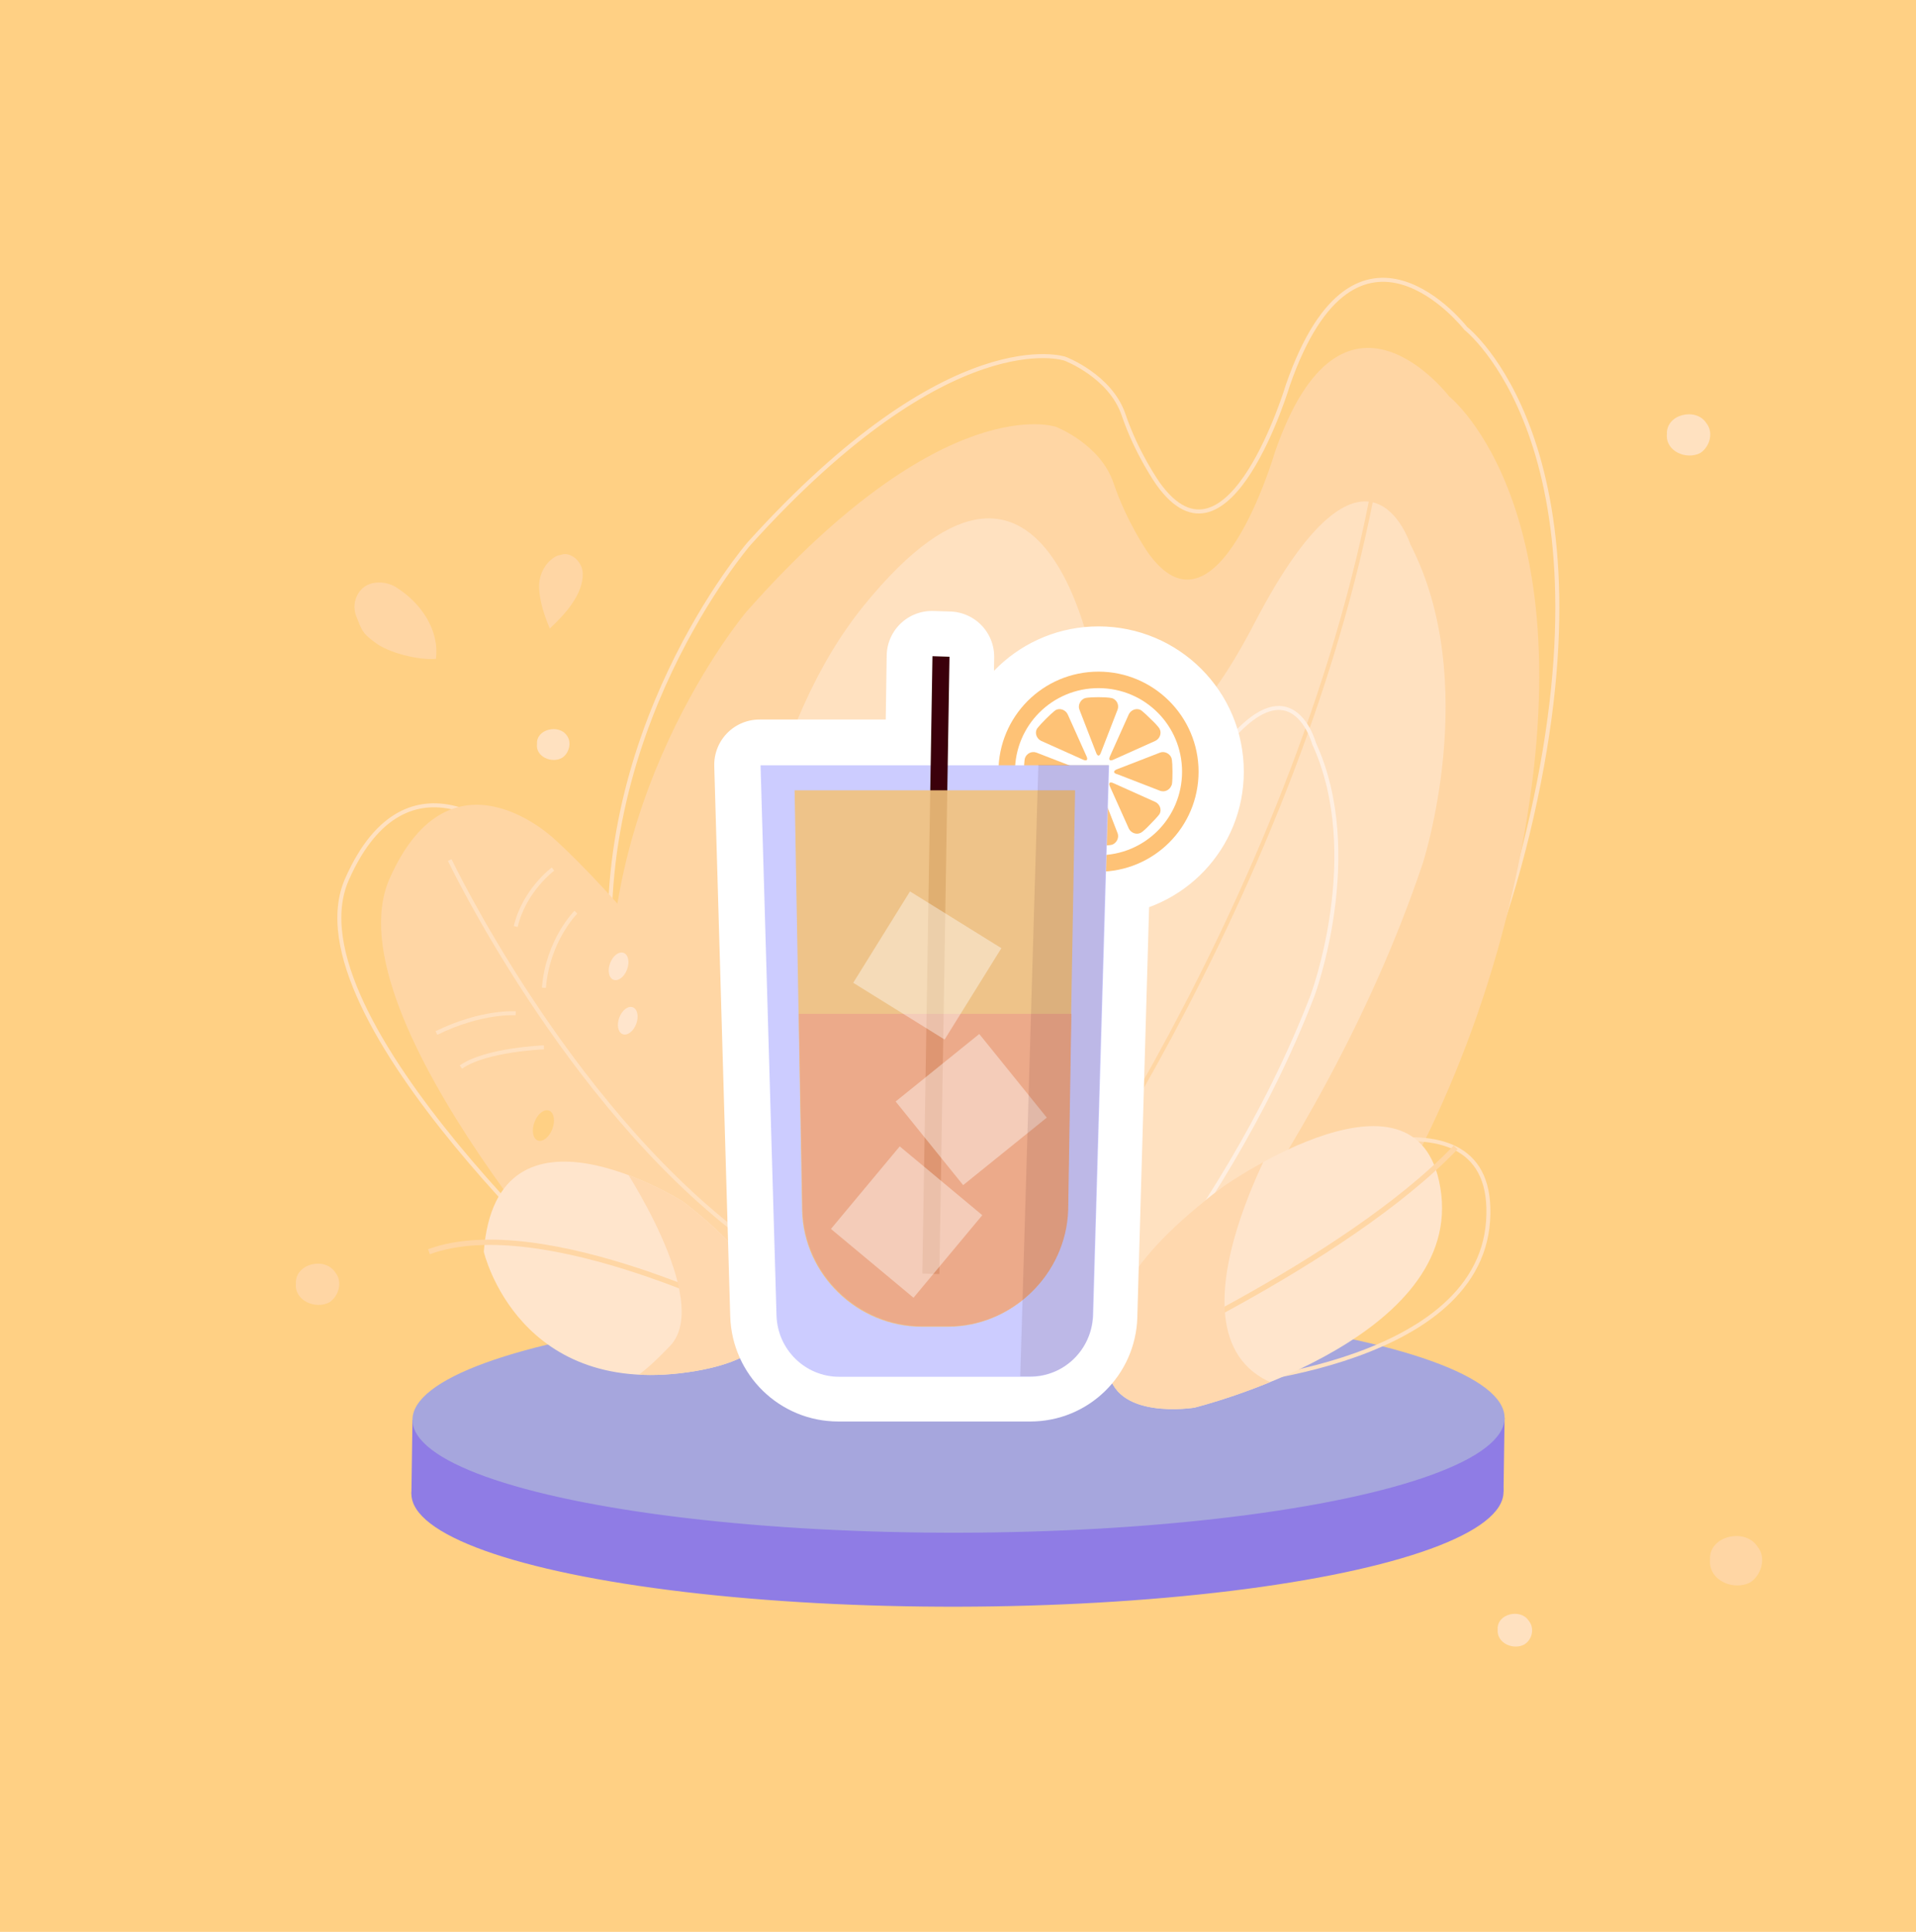 <?xml version="1.0" encoding="utf-8"?>
<!-- Generator: Adobe Illustrator 23.0.0, SVG Export Plug-In . SVG Version: 6.00 Build 0)  -->
<svg version="1.1" id="Capa_1" xmlns="http://www.w3.org/2000/svg" xmlns:xlink="http://www.w3.org/1999/xlink" x="0px" y="0px"
	 viewBox="0 0 360 363" style="enable-background:new 0 0 360 363;" xml:space="preserve">
<style type="text/css">
	.st0{fill:#FFD084;}
	.st1{fill:none;stroke:#FFE1C0;stroke-width:0.757;stroke-miterlimit:10;}
	.st2{fill:#FFD6A4;}
	.st3{fill:none;stroke:#FFE1C0;stroke-width:0.75;stroke-miterlimit:10;}
	.st4{fill:#FFE1C0;}
	.st5{fill:none;stroke:#FFD6A4;stroke-width:0.75;stroke-miterlimit:10;}
	.st6{fill:none;stroke:#FFEFE1;stroke-width:0.748;stroke-miterlimit:10;}
	.st7{fill:#8F7CE5;}
	.st8{fill:#A6A6DD;}
	.st9{fill:#FFE5CC;}
	.st10{fill:none;stroke:#FFD6A4;stroke-miterlimit:10;}
	.st11{clip-path:url(#SVGID_2_);fill:#FFD8AE;}
	.st12{clip-path:url(#SVGID_4_);fill:#FFD8AE;}
	.st13{stroke:#FFFFFF;stroke-width:17;stroke-linejoin:round;stroke-miterlimit:10;}
	.st14{fill:#FEC276;}
	.st15{fill:#FFFFFF;}
	.st16{fill:#CCCCFF;}
	.st17{fill:#3B000B;}
	.st18{opacity:0.9;}
	.st19{fill:#F2C27C;}
	.st20{fill:#EFA67D;}
	.st21{display:none;opacity:0.5;}
	.st22{display:inline;}
	.st23{fill:#FCBC06;}
	.st24{fill:#3C7F0E;}
	.st25{clip-path:url(#SVGID_6_);}
	.st26{fill:#488C14;}
	.st27{clip-path:url(#SVGID_8_);}
	.st28{fill:#326D05;}
	.st29{clip-path:url(#SVGID_10_);}
	.st30{clip-path:url(#SVGID_14_);}
	.st31{clip-path:url(#SVGID_16_);}
	.st32{clip-path:url(#SVGID_18_);}
	.st33{clip-path:url(#SVGID_20_);}
	.st34{clip-path:url(#SVGID_22_);}
	.st35{fill:#FF462C;}
	.st36{clip-path:url(#SVGID_24_);}
	.st37{fill:#FF5E48;}
	.st38{opacity:0.44;clip-path:url(#SVGID_26_);}
	.st39{fill:#FC1A1A;}
	.st40{opacity:0.3;}
	.st41{fill:#6DAF27;}
	.st42{opacity:0.31;}
	.st43{opacity:0.26;clip-path:url(#SVGID_28_);fill:#FF462C;enable-background:new    ;}
	.st44{opacity:0.13;clip-path:url(#SVGID_30_);fill:#FF462C;enable-background:new    ;}
	.st45{opacity:0.13;clip-path:url(#SVGID_32_);fill:#FF462C;enable-background:new    ;}
	.st46{opacity:0.35;fill:#FF462C;enable-background:new    ;}
	.st47{opacity:0.52;fill:#D2251F;enable-background:new    ;}
	.st48{opacity:0.6;fill:#F2740C;enable-background:new    ;}
	.st49{opacity:0.15;fill:#FFFFFF;enable-background:new    ;}
	.st50{opacity:0.4;fill:#FFFFFF;enable-background:new    ;}
	.st51{opacity:0.1;fill:#3B000B;enable-background:new    ;}
</style>
<g id="fondo">
	<g>
		<g id="Rectángulo_556">
			<rect y="-0.1" class="st0" width="360" height="363.3"/>
			<rect x="0.5" y="0.4" class="st0" width="359" height="362.2"/>
		</g>
		<path class="st1" d="M228.1,258.3c0,0,43.9-35.1,59.7-104.9c15.8-69.8-12.4-91.7-12.4-91.7S254.9,35.3,242,72.3
			c0,0-11.1,37.2-24.4,18.6c0,0-4-5.6-6.5-13c-2.5-7.3-11-10.5-11-10.5s-21.4-7.3-59.4,34.8c0,0-30.9,35.9-25.5,83.1
			s10.5,56.8,10.5,56.8L228.1,258.3z"/>
		<path class="st2" d="M225.9,271.1c0,0,43.1-35.1,58.6-104.9s-12.2-91.7-12.2-91.7s-20.1-26.4-32.8,10.6c0,0-10.9,37.2-23.9,18.6
			c0,0-3.9-5.6-6.4-13c-2.5-7.3-10.8-10.5-10.8-10.5s-21-7.3-58.2,34.8c0,0-30.3,35.9-25,83.1s10.3,56.8,10.3,56.8L225.9,271.1z"/>
		<path class="st3" d="M114.9,245.6c0,0-61.2-54.4-49.7-80.4s30.9-7.5,30.9-7.5s25.7,22.6,47.9,63.9L114.9,245.6z"/>
		<path class="st2" d="M115.8,249.7c0,0-54.1-58.6-42.6-84.6s30.9-7.5,30.9-7.5s25.7,22.6,47.9,63.9L115.8,249.7z"/>
		<path class="st4" d="M206.4,265c0,0,41.3-44.5,60.9-102.7c0,0,11.1-34-2.3-60c0,0-8.2-25.8-29.3,14.8S206.3,129,206.3,129
			s-8.1-59.5-44-15.2s-22.9,140.1-22.9,140.1L206.4,265z"/>
		<path class="st5" d="M191.1,241.3c0,0,54.3-73,68-155.4"/>
		<path class="st6" d="M195.3,266c0,0,33.9-33.6,51.3-78.9c0,0,9.9-26.5,0.3-47.4c0,0-5.5-20.6-23.5,10.6s-23.4,8.4-23.4,8.4
			s-4.3-47.2-33.9-13.5s-22.8,109.6-22.8,109.6L195.3,266z"/>
		<g>
			
				<ellipse transform="matrix(1 -1.876229e-03 1.876229e-03 1 -0.526 0.338)" class="st7" cx="179.9" cy="280.5" rx="102.6" ry="21.4"/>
			<polygon class="st7" points="282.5,280.3 282.7,266.4 77.5,266.8 77.3,280.7 			"/>
			
				<ellipse transform="matrix(1 -1.876229e-03 1.876229e-03 1 -0.5 0.338)" class="st8" cx="180.1" cy="266.6" rx="102.6" ry="21.4"/>
		</g>
		<path class="st3" d="M239.7,220.4c0,0,41.8-19.1,39.9,9s-53,30.9-53,30.9s-15.5-0.3-14.5-10.3C213.2,240,218.5,230.9,239.7,220.4z
			"/>
		<path class="st9" d="M229.9,222.9c0,0,37.6-26.4,40.9,1.5c3.2,27.9-46.4,40.1-46.4,40.1S209,267,208.2,257
			C207.3,247,211,237.1,229.9,222.9z"/>
		<path class="st10" d="M208.2,257c0,0,44.4-19.6,65.3-41.4"/>
		<g>
			<g>
				<g>
					<g>
						<g>
							<defs>
								<path id="SVGID_1_" d="M229.9,222.9c0,0,37.6-26.4,40.9,1.5c3.2,27.9-46.4,40.1-46.4,40.1S209,267,208.2,257
									C207.3,247,211,237.1,229.9,222.9z"/>
							</defs>
							<clipPath id="SVGID_2_">
								<use xlink:href="#SVGID_1_"  style="overflow:visible;"/>
							</clipPath>
							<path class="st11" d="M240.9,211.5c0,0-27.3,46.6,4.8,50c21.5,2.3-22.9,11.5-22.9,11.5l-20.3-4.6l-1.3-29l20-22.9
								L240.9,211.5z"/>
						</g>
					</g>
				</g>
			</g>
		</g>
		<g>
			<path class="st9" d="M128.2,225.7c0,0-34.9-21.9-37.3,9.5c0,0,6.5,28.1,39.9,22.4C164.1,251.8,128.2,225.7,128.2,225.7z"/>
		</g>
		<path class="st10" d="M143,248.3c0,0-40.9-21-62.4-13.1"/>
		<g>
			<g>
				<g>
					<g>
						<g>
							<defs>
								<path id="SVGID_3_" d="M128.2,225.7c0,0-34.9-21.9-37.3,9.5c0,0,6.5,28.1,39.9,22.4C164.1,251.8,128.2,225.7,128.2,225.7z"
									/>
							</defs>
							<clipPath id="SVGID_4_">
								<use xlink:href="#SVGID_3_"  style="overflow:visible;"/>
							</clipPath>
							<path class="st12" d="M124.1,218.3h-4h-3.6c0,0,17.6,26,9.4,34.6c-8.2,8.6-9.4,6.7-9.4,6.7l19.6,1.8l15.9-7.2l1.2-14.3
								l-16-11.9L124.1,218.3z"/>
						</g>
					</g>
				</g>
			</g>
		</g>
		<path class="st3" d="M84.5,161.6c0,0,21.6,45.3,54.6,70.4"/>
		<path class="st3" d="M103.9,163.3c0,0-5.4,4-7,10.8"/>
		<path class="st3" d="M108.2,171.4c0,0-5.3,5.3-6,14.2"/>
		<path class="st3" d="M96.9,190.4c0,0-6.3-0.5-14.9,3.7"/>
		<path class="st3" d="M102.2,196.8c0,0-10.9,0.4-15.6,3.7"/>
		<path class="st2" d="M109.5,107.7c0.1,4-3.4,7.8-6.2,10.4c-1-2.4-1.9-5-2-7.6c-0.1-2,0.7-4,2.2-5.3c0.5-0.4,1-0.8,1.7-0.9
			c0.4-0.1,0.7-0.2,1.1-0.2C108,104.3,109.4,105.9,109.5,107.7z"/>
		<path class="st2" d="M81.9,123.8c-3.1,0.3-9-1.1-11.6-3.2c-2.3-1.7-2.3-2.2-3.4-4.9c-1-2.7,0.6-5.9,3.6-6.2
			c1.5-0.2,3.1,0.2,4.3,1.1C79.1,113.4,82.6,118.4,81.9,123.8z"/>
		<path class="st4" d="M105.6,142.4c-1.9,1.1-5-0.2-4.7-2.6c-0.2-2.8,4.1-3.8,5.6-1.6C107.5,139.5,106.9,141.6,105.6,142.4z"/>
		<path class="st4" d="M319.5,85.1c-2.6,1.4-6.6-0.3-6.3-3.5c-0.2-3.8,5.5-5.1,7.4-2.1C322,81.2,321.3,83.9,319.5,85.1z"/>
		<path class="st2" d="M328.9,297.3c-3.1,1.7-7.9-0.3-7.6-4.2c-0.3-4.5,6.6-6.1,8.9-2.5C331.9,292.6,331,295.9,328.9,297.3z"/>
		<path class="st4" d="M286.4,309c-2,1.1-5.2-0.2-5-2.8c-0.2-3,4.3-4,5.8-1.7C288.4,305.9,287.9,308.1,286.4,309z"/>
		<path class="st2" d="M61.9,244.7c-2.6,1.4-6.6-0.3-6.3-3.5c-0.2-3.8,5.5-5.1,7.4-2.1C64.4,240.8,63.7,243.5,61.9,244.7z"/>
		
			<ellipse transform="matrix(0.351 -0.936 0.936 0.351 -94.386 226.76)" class="st9" cx="116.3" cy="181.4" rx="2.7" ry="1.7"/>
		
			<ellipse transform="matrix(0.351 -0.936 0.936 0.351 -102.804 234.994)" class="st9" cx="118" cy="191.6" rx="2.7" ry="1.7"/>
		
			<ellipse transform="matrix(0.351 -0.936 0.936 0.351 -131.641 232.946)" class="st0" cx="102.2" cy="211.4" rx="3" ry="1.8"/>
	</g>
</g>
<g>
	<path class="st13" d="M225.2,145c0-10.4-8.4-18.8-18.8-18.8c-10,0-18.1,7.8-18.7,17.5H178l0.3-20.3l-3.2-0.1l-0.3,20.4h-32.1
		l3,103.4c0.2,6.4,5.4,11.5,11.8,11.5h34.1h1.8h0.2c6.3,0,11.4-5,11.6-11.3v-0.2l0,0l2.4-83.5C217.5,163,225.2,154.9,225.2,145z"/>
	<g>
		<g>
			<path class="st14" d="M225.2,145c0,10.4-8.4,18.8-18.8,18.8c-10.4,0-18.8-8.4-18.8-18.8c0-10.4,8.4-18.8,18.8-18.8
				C216.7,126.2,225.2,134.6,225.2,145z"/>
			<path class="st15" d="M222.1,145c0,8.7-7,15.7-15.7,15.7s-15.7-7-15.7-15.7s7-15.7,15.7-15.7S222.1,136.3,222.1,145z"/>
			<g>
				<g>
					<g>
						<g>
							<g>
								<g>
									<path class="st14" d="M206.4,131c-2.2,0-2.6,0.2-2.6,0.2c-0.8,0.3-1.3,1.3-1,2.1l3.1,8c0.3,0.9,0.7,0.9,1,0l3.1-8
										c0.3-0.9-0.2-1.8-1-2.1C208.9,131.2,208.5,131,206.4,131z"/>
								</g>
							</g>
						</g>
						<g>
							<g>
								<g>
									<path class="st14" d="M206.4,158.9c2.2,0,2.6-0.2,2.6-0.2c0.8-0.3,1.3-1.3,1-2.1l-3.1-8c-0.3-0.9-0.8-0.9-1,0l-3.1,8
										c-0.3,0.9,0.2,1.8,1,2.1C203.8,158.8,204.2,158.9,206.4,158.9z"/>
								</g>
							</g>
						</g>
					</g>
					<g>
						<g>
							<g>
								<g>
									<path class="st14" d="M220.3,145c0-2.2-0.2-2.6-0.2-2.6c-0.3-0.8-1.3-1.3-2.1-1l-8,3.1c-0.9,0.3-0.9,0.8,0,1l8,3.1
										c0.9,0.3,1.8-0.2,2.1-1C220.2,147.5,220.3,147.1,220.3,145z"/>
								</g>
							</g>
						</g>
						<g>
							<g>
								<g>
									<path class="st14" d="M192.4,145c0,2.2,0.2,2.6,0.2,2.6c0.3,0.8,1.3,1.3,2.1,1l8-3.1c0.9-0.3,0.9-0.7,0-1l-8-3.1
										c-0.9-0.3-1.8,0.2-2.1,1C192.6,142.4,192.4,142.8,192.4,145z"/>
								</g>
							</g>
						</g>
					</g>
				</g>
				<g>
					<g>
						<g>
							<g>
								<g>
									<path class="st14" d="M216.2,135.1c-1.5-1.5-1.9-1.7-1.9-1.7c-0.8-0.4-1.8,0-2.2,0.8l-3.5,7.8c-0.4,0.8-0.1,1.1,0.7,0.7
										l7.8-3.5c0.8-0.4,1.2-1.4,0.8-2.2C217.9,137,217.8,136.6,216.2,135.1z"/>
								</g>
							</g>
						</g>
						<g>
							<g>
								<g>
									<path class="st14" d="M196.5,154.8c1.5,1.5,1.9,1.7,1.9,1.7c0.8,0.4,1.8,0,2.2-0.8l3.5-7.8c0.4-0.8,0.1-1.1-0.7-0.7
										l-7.8,3.5c-0.8,0.4-1.2,1.4-0.8,2.2C194.8,152.9,195,153.3,196.5,154.8z"/>
								</g>
							</g>
						</g>
					</g>
					<g>
						<g>
							<g>
								<g>
									<path class="st14" d="M216.2,154.8c1.5-1.5,1.7-1.9,1.7-1.9c0.4-0.8,0-1.8-0.8-2.2l-7.8-3.5c-0.8-0.4-1.1-0.1-0.7,0.7
										l3.5,7.8c0.4,0.8,1.4,1.2,2.2,0.8C214.3,156.5,214.7,156.4,216.2,154.8z"/>
								</g>
							</g>
						</g>
						<g>
							<g>
								<g>
									<path class="st14" d="M196.5,135.1c-1.5,1.5-1.7,1.9-1.7,1.9c-0.4,0.8,0,1.8,0.8,2.2l7.8,3.5c0.8,0.4,1.1,0.1,0.7-0.7
										l-3.5-7.8c-0.4-0.8-1.4-1.2-2.2-0.8C198.4,133.4,198,133.6,196.5,135.1z"/>
								</g>
							</g>
						</g>
					</g>
				</g>
			</g>
		</g>
		<g>
			<path class="st16" d="M193.5,258.7h-35.8c-6.4,0-11.6-5.1-11.8-11.5l-3-103.4h65.5l-3,103.4C205.1,253.6,199.9,258.7,193.5,258.7
				z"/>
			<g>
				<g>
					<polygon class="st17" points="173.3,239.3 175.2,123.3 178.4,123.4 176.5,239.4 					"/>
				</g>
			</g>
			<g class="st18">
				<path class="st19" d="M149.3,148.5l1.4,79c0.3,12,10.4,21.8,22.5,21.8h4.9c12,0,22.1-9.8,22.5-21.8l1.4-79H149.3z"/>
				<path class="st20" d="M150.1,190.5l0.7,36.9c0.3,12,10.4,21.8,22.5,21.8h4.9c12,0,22.1-9.8,22.5-21.8l0.6-36.9H150.1z"/>
			</g>
			<g>
				<g class="st21">
					<g class="st22">
						<g>
							<path class="st23" d="M177.7,248.1l21.6-24.1c-6.6-6-16.9-5.4-22.8,1.2C170.5,232,171,242.2,177.7,248.1z"/>
							<path class="st15" d="M179.4,246.2l18-20.1c-5.6-5-14.1-4.5-19.1,1C173.4,232.6,173.9,241.2,179.4,246.2z"/>
						</g>
						<path class="st23" d="M179.5,228.1c-1.2,1.4-1.4,1.7-1.4,1.7c-0.3,0.7,0.1,1.6,0.8,1.9l6.9,2.6c0.7,0.3,1,0,0.6-0.7l-3.4-6.5
							c-0.4-0.7-1.3-0.9-2-0.6C181.1,226.6,180.8,226.7,179.5,228.1z"/>
						<path class="st23" d="M176.5,236.8c0.1,1.9,0.3,2.2,0.3,2.2c0.3,0.7,1.2,1.1,1.9,0.8l6.7-3c0.7-0.3,0.7-0.7,0-0.9l-7-2.2
							c-0.7-0.2-1.6,0.2-1.8,1C176.5,234.6,176.4,234.9,176.5,236.8z"/>
						<path class="st23" d="M187.8,224.1c-1.9,0.1-2.2,0.3-2.2,0.3c-0.7,0.3-1,1.2-0.8,1.9l3,6.7c0.3,0.7,0.7,0.7,0.9,0l2.2-7
							c0.2-0.7-0.2-1.6-1-1.8C190,224.1,189.7,224,187.8,224.1z"/>
						<path class="st23" d="M178.9,243.5c0,0,0.2,0.3,1.6,1.6l6.3-7c-0.1-0.1-0.4-0.1-0.7,0.1l-6.5,3.4
							C178.8,241.9,178.5,242.8,178.9,243.5z"/>
						<path class="st23" d="M192.9,226.6l-2.6,6.9c-0.2,0.4-0.2,0.6,0,0.7l6.3-7c-1.4-1.2-1.7-1.4-1.7-1.4
							C194,225.5,193.2,225.9,192.9,226.6z"/>
					</g>
					<g class="st22">
						<g>
							<path class="st23" d="M193.4,174.4l-20.1,25.3c7,5.5,17.1,4.4,22.7-2.6C201.6,190.1,200.4,179.9,193.4,174.4z"/>
							<path class="st15" d="M191.8,176.4L175,197.6c5.8,4.6,14.4,3.7,19-2.2C198.6,189.6,197.6,181.1,191.8,176.4z"/>
						</g>
						<path class="st23" d="M192.8,194.5c1.2-1.5,1.3-1.8,1.3-1.8c0.2-0.7-0.2-1.6-0.9-1.8l-7-2.2c-0.7-0.3-1,0-0.6,0.7l3.8,6.3
							c0.4,0.6,1.3,0.9,2,0.5C191.3,196.1,191.6,195.9,192.8,194.5z"/>
						<path class="st23" d="M195.3,185.7c-0.2-1.8-0.4-2.2-0.4-2.2c-0.4-0.7-1.2-1-1.9-0.7l-6.5,3.4c-0.7,0.3-0.7,0.7,0.1,0.9
							l7.1,1.8c0.8,0.2,1.5-0.3,1.7-1.1C195.4,187.9,195.5,187.5,195.3,185.7z"/>
						<path class="st23" d="M184.8,198.9c1.8-0.2,2.2-0.4,2.2-0.4c0.7-0.4,1-1.2,0.7-1.9l-3.4-6.5c-0.3-0.7-0.7-0.7-0.9,0.1
							l-1.8,7.1c-0.2,0.8,0.3,1.5,1.1,1.7C182.6,199.1,182.9,199.2,184.8,198.9z"/>
						<path class="st23" d="M192.5,179.1c0,0-0.2-0.3-1.6-1.5L185,185c0.1,0.1,0.4,0.1,0.7-0.2l6.3-3.8
							C192.7,180.7,192.9,179.8,192.5,179.1z"/>
						<path class="st23" d="M179.6,196.8l2.2-7c0.1-0.4,0.1-0.6,0-0.7l-5.8,7.4c1.5,1.2,1.8,1.3,1.8,1.3
							C178.5,197.9,179.3,197.5,179.6,196.8z"/>
					</g>
					<g class="st22">
						<g>
							<g>
								<path id="SVGID_11_" class="st24" d="M165,198.5C164.9,198.6,165,198.6,165,198.5L165,198.5c-0.8-0.3-1.7-0.2-2.4,0.2
									c-1.1,0.5-2,1.1-2.6,2.2c0,0.1,0,0.3,0,0.4c-0.1-2,0.8-4,2.3-5c-0.2-0.2-0.4-0.5-0.6-0.8c-1.7,1.2-2.7,3.7-2.4,6.1
									c-0.1-0.9-0.5-1.5-1.1-2.2c-0.9-1-2.1-1.5-3.3-1.8c0.3,0.7,0.5,1.6,0.8,2.3c0.5,1,1.4,1.7,2.3,2.3c-0.8-0.5-1.8-0.6-2.7-0.5
									c-1,0.1-2.6,1.2-2.5,1.1c0.3,0.1,0.3,0.5,1,0.8c1.4,0.6,2,0.2,2.9,0c-0.2,0-0.3,0.2-0.4,0.4c-0.3,0.3-0.5,0.5-0.8,0.8
									c-0.3,0.4-0.7,0.8-0.9,1.3s-0.3,1.1-0.1,1.6c0.6,0.2,1.2-0.3,1.7-0.6c0.7-0.4,1.4-0.8,2-1.4c0.6-0.6,1.1-1.4,1.2-2.3
									c0.2,0.3,0.3,0.6,0.6,0.7c0.6,0.3,1.2,0.7,1.9,0.7c0.4,0,0.8-0.1,1.2-0.2c0.5-0.1,0.9-0.2,1.4-0.4c0.1,0,0.2,0,0.2-0.1
									c0,0.1,0.1,0.1,0.1,0c-0.2-0.2-0.4-0.4-0.6-0.6c-0.2-0.2-0.5-0.4-0.7-0.7c-0.2-0.2-0.5-0.4-0.7-0.6
									c-0.6-0.4-1.4-0.5-2.1-0.6c0.6-0.1,1.2-0.2,1.8-0.5c0.4-0.2,0.7-0.5,1-0.7C164.2,200,164.7,199.3,165,198.5z"/>
							</g>
							<g>
								<g>
									<defs>
										<path id="SVGID_5_" d="M165,198.5C164.9,198.6,165,198.6,165,198.5L165,198.5c-0.8-0.3-1.7-0.2-2.4,0.2
											c-1.1,0.5-2,1.1-2.6,2.2c0,0.1,0,0.3,0,0.4c-0.1-2,0.8-4,2.3-5c-0.2-0.2-0.4-0.5-0.6-0.8c-1.7,1.2-2.7,3.7-2.4,6.1
											c-0.1-0.9-0.5-1.5-1.1-2.2c-0.9-1-2.1-1.5-3.3-1.8c0.3,0.7,0.5,1.6,0.8,2.3c0.5,1,1.4,1.7,2.3,2.3
											c-0.8-0.5-1.8-0.6-2.7-0.5c-1,0.1-2.6,1.2-2.5,1.1c0.3,0.1,0.3,0.5,1,0.8c1.4,0.6,2,0.2,2.9,0c-0.2,0-0.3,0.2-0.4,0.4
											c-0.3,0.3-0.5,0.5-0.8,0.8c-0.3,0.4-0.7,0.8-0.9,1.3s-0.3,1.1-0.1,1.6c0.6,0.2,1.2-0.3,1.7-0.6c0.7-0.4,1.4-0.8,2-1.4
											c0.6-0.6,1.1-1.4,1.2-2.3c0.2,0.3,0.3,0.6,0.6,0.7c0.6,0.3,1.2,0.7,1.9,0.7c0.4,0,0.8-0.1,1.2-0.2
											c0.5-0.1,0.9-0.2,1.4-0.4c0.1,0,0.2,0,0.2-0.1c0,0.1,0.1,0.1,0.1,0c-0.2-0.2-0.4-0.4-0.6-0.6c-0.2-0.2-0.5-0.4-0.7-0.7
											c-0.2-0.2-0.5-0.4-0.7-0.6c-0.6-0.4-1.4-0.5-2.1-0.6c0.6-0.1,1.2-0.2,1.8-0.5c0.4-0.2,0.7-0.5,1-0.7
											C164.2,200,164.7,199.3,165,198.5z"/>
									</defs>
									<clipPath id="SVGID_6_">
										<use xlink:href="#SVGID_5_"  style="overflow:visible;"/>
									</clipPath>
									<g class="st25">
										<g>
											<path class="st26" d="M160.9,198.5c0.3-0.4,0.6-0.8,0.9-1.1c0.3-0.3,0.6-0.4,0.8-0.8c0.1-0.1,0-0.4-0.2-0.3
												c-1,0.1-1.9,1.5-2.3,2.4c-0.3,0.7-0.9,1.9-0.2,2.6C160,201.3,160.3,199.3,160.9,198.5z"/>
										</g>
									</g>
								</g>
							</g>
							<g>
								<g>
									<defs>
										<path id="SVGID_7_" d="M165,198.5C164.9,198.6,165,198.6,165,198.5L165,198.5c-0.8-0.3-1.7-0.2-2.4,0.2
											c-1.1,0.5-2,1.1-2.6,2.2c0,0.1,0,0.3,0,0.4c-0.1-2,0.8-4,2.3-5c-0.2-0.2-0.4-0.5-0.6-0.8c-1.7,1.2-2.7,3.7-2.4,6.1
											c-0.1-0.9-0.5-1.5-1.1-2.2c-0.9-1-2.1-1.5-3.3-1.8c0.3,0.7,0.5,1.6,0.8,2.3c0.5,1,1.4,1.7,2.3,2.3
											c-0.8-0.5-1.8-0.6-2.7-0.5c-1,0.1-2.6,1.2-2.5,1.1c0.3,0.1,0.3,0.5,1,0.8c1.4,0.6,2,0.2,2.9,0c-0.2,0-0.3,0.2-0.4,0.4
											c-0.3,0.3-0.5,0.5-0.8,0.8c-0.3,0.4-0.7,0.8-0.9,1.3s-0.3,1.1-0.1,1.6c0.6,0.2,1.2-0.3,1.7-0.6c0.7-0.4,1.4-0.8,2-1.4
											c0.6-0.6,1.1-1.4,1.2-2.3c0.2,0.3,0.3,0.6,0.6,0.7c0.6,0.3,1.2,0.7,1.9,0.7c0.4,0,0.8-0.1,1.2-0.2
											c0.5-0.1,0.9-0.2,1.4-0.4c0.1,0,0.2,0,0.2-0.1c0,0.1,0.1,0.1,0.1,0c-0.2-0.2-0.4-0.4-0.6-0.6c-0.2-0.2-0.5-0.4-0.7-0.7
											c-0.2-0.2-0.5-0.4-0.7-0.6c-0.6-0.4-1.4-0.5-2.1-0.6c0.6-0.1,1.2-0.2,1.8-0.5c0.4-0.2,0.7-0.5,1-0.7
											C164.2,200,164.7,199.3,165,198.5z"/>
									</defs>
									<clipPath id="SVGID_8_">
										<use xlink:href="#SVGID_7_"  style="overflow:visible;"/>
									</clipPath>
									<g class="st27">
										<g>
											<path class="st28" d="M159.2,201.2c0.1-0.4,0-0.7,0.1-1.2c0.1-0.7,0.2-1.3,0.5-1.9c0.5-1.1,1.3-1.9,2.3-2.4
												c0.3-0.2,0.1-0.8-0.3-0.6c-1,0.5-1.8,1.4-2.3,2.5c-0.4,0.9-0.5,1.5-0.4,2.9c0,0.1,0.1,0.9,0.1,0.8L159.2,201.2z"/>
										</g>
									</g>
								</g>
							</g>
							<g>
								<g>
									<defs>
										<path id="SVGID_9_" d="M165,198.5C164.9,198.6,165,198.6,165,198.5L165,198.5c-0.8-0.3-1.7-0.2-2.4,0.2
											c-1.1,0.5-2,1.1-2.6,2.2c0,0.1,0,0.3,0,0.4c-0.1-2,0.8-4,2.3-5c-0.2-0.2-0.4-0.5-0.6-0.8c-1.7,1.2-2.7,3.7-2.4,6.1
											c-0.1-0.9-0.5-1.5-1.1-2.2c-0.9-1-2.1-1.5-3.3-1.8c0.3,0.7,0.5,1.6,0.8,2.3c0.5,1,1.4,1.7,2.3,2.3
											c-0.8-0.5-1.8-0.6-2.7-0.5c-1,0.1-2.6,1.2-2.5,1.1c0.3,0.1,0.3,0.5,1,0.8c1.4,0.6,2,0.2,2.9,0c-0.2,0-0.3,0.2-0.4,0.4
											c-0.3,0.3-0.5,0.5-0.8,0.8c-0.3,0.4-0.7,0.8-0.9,1.3s-0.3,1.1-0.1,1.6c0.6,0.2,1.2-0.3,1.7-0.6c0.7-0.4,1.4-0.8,2-1.4
											c0.6-0.6,1.1-1.4,1.2-2.3c0.2,0.3,0.3,0.6,0.6,0.7c0.6,0.3,1.2,0.7,1.9,0.7c0.4,0,0.8-0.1,1.2-0.2
											c0.5-0.1,0.9-0.2,1.4-0.4c0.1,0,0.2,0,0.2-0.1c0,0.1,0.1,0.1,0.1,0c-0.2-0.2-0.4-0.4-0.6-0.6c-0.2-0.2-0.5-0.4-0.7-0.7
											c-0.2-0.2-0.5-0.4-0.7-0.6c-0.6-0.4-1.4-0.5-2.1-0.6c0.6-0.1,1.2-0.2,1.8-0.5c0.4-0.2,0.7-0.5,1-0.7
											C164.2,200,164.7,199.3,165,198.5z"/>
									</defs>
									<clipPath id="SVGID_10_">
										<use xlink:href="#SVGID_9_"  style="overflow:visible;"/>
									</clipPath>
									<g class="st29">
										<g>
											<path class="st26" d="M160.2,201.8c1.1,0.2,2.2-0.2,3-0.8c0.8-0.5,1.9-1.5,2-2.6c0-0.2-0.2-0.4-0.4-0.3
												c-0.3,0.3-0.5,0.8-0.8,1.2s-0.7,0.8-1.1,1.1c-0.8,0.6-1.6,1-2.6,1.3C160.3,201.8,160.1,201.8,160.2,201.8L160.2,201.8z"
												/>
										</g>
									</g>
								</g>
							</g>
							<g>
								<g>
									<defs>
										<path id="SVGID_12_" d="M165,198.5C164.9,198.6,165,198.6,165,198.5L165,198.5c-0.8-0.3-1.7-0.2-2.4,0.2
											c-1.1,0.5-2,1.1-2.6,2.2c0,0.1,0,0.3,0,0.4c-0.1-2,0.8-4,2.3-5c-0.2-0.2-0.4-0.5-0.6-0.8c-1.7,1.2-2.7,3.7-2.4,6.1
											c-0.1-0.9-0.5-1.5-1.1-2.2c-0.9-1-2.1-1.5-3.3-1.8c0.3,0.7,0.5,1.6,0.8,2.3c0.5,1,1.4,1.7,2.3,2.3
											c-0.8-0.5-1.8-0.6-2.7-0.5c-1,0.1-2.6,1.2-2.5,1.1c0.3,0.1,0.3,0.5,1,0.8c1.4,0.6,2,0.2,2.9,0c-0.2,0-0.3,0.2-0.4,0.4
											c-0.3,0.3-0.5,0.5-0.8,0.8c-0.3,0.4-0.7,0.8-0.9,1.3s-0.3,1.1-0.1,1.6c0.6,0.2,1.2-0.3,1.7-0.6c0.7-0.4,1.4-0.8,2-1.4
											c0.6-0.6,1.1-1.4,1.2-2.3c0.2,0.3,0.3,0.6,0.6,0.7c0.6,0.3,1.2,0.7,1.9,0.7c0.4,0,0.8-0.1,1.2-0.2
											c0.5-0.1,0.9-0.2,1.4-0.4c0.1,0,0.2,0,0.2-0.1c0,0.1,0.1,0.1,0.1,0c-0.2-0.2-0.4-0.4-0.6-0.6c-0.2-0.2-0.5-0.4-0.7-0.7
											c-0.2-0.2-0.5-0.4-0.7-0.6c-0.6-0.4-1.4-0.5-2.1-0.6c0.6-0.1,1.2-0.2,1.8-0.5c0.4-0.2,0.7-0.5,1-0.7
											C164.2,200,164.7,199.3,165,198.5z"/>
									</defs>
									<clipPath id="SVGID_14_">
										<use xlink:href="#SVGID_12_"  style="overflow:visible;"/>
									</clipPath>
									<g class="st30">
										<g>
											<path class="st28" d="M160.1,201.2c0.5-0.9,1.4-1.6,2.3-2.1c0.5-0.2,0.9-0.4,1.4-0.4c0.4-0.1,0.9,0,1.3-0.2
												c0.1-0.1,0.2-0.3,0-0.4c-0.9-0.6-2.5,0.1-3.3,0.5c-0.8,0.5-1.9,1.3-1.8,2.5C159.9,201.2,160,201.3,160.1,201.2
												L160.1,201.2z"/>
										</g>
									</g>
								</g>
							</g>
							<g>
								<g>
									<defs>
										<path id="SVGID_15_" d="M165,198.5C164.9,198.6,165,198.6,165,198.5L165,198.5c-0.8-0.3-1.7-0.2-2.4,0.2
											c-1.1,0.5-2,1.1-2.6,2.2c0,0.1,0,0.3,0,0.4c-0.1-2,0.8-4,2.3-5c-0.2-0.2-0.4-0.5-0.6-0.8c-1.7,1.2-2.7,3.7-2.4,6.1
											c-0.1-0.9-0.5-1.5-1.1-2.2c-0.9-1-2.1-1.5-3.3-1.8c0.3,0.7,0.5,1.6,0.8,2.3c0.5,1,1.4,1.7,2.3,2.3
											c-0.8-0.5-1.8-0.6-2.7-0.5c-1,0.1-2.6,1.2-2.5,1.1c0.3,0.1,0.3,0.5,1,0.8c1.4,0.6,2,0.2,2.9,0c-0.2,0-0.3,0.2-0.4,0.4
											c-0.3,0.3-0.5,0.5-0.8,0.8c-0.3,0.4-0.7,0.8-0.9,1.3s-0.3,1.1-0.1,1.6c0.6,0.2,1.2-0.3,1.7-0.6c0.7-0.4,1.4-0.8,2-1.4
											c0.6-0.6,1.1-1.4,1.2-2.3c0.2,0.3,0.3,0.6,0.6,0.7c0.6,0.3,1.2,0.7,1.9,0.7c0.4,0,0.8-0.1,1.2-0.2
											c0.5-0.1,0.9-0.2,1.4-0.4c0.1,0,0.2,0,0.2-0.1c0,0.1,0.1,0.1,0.1,0c-0.2-0.2-0.4-0.4-0.6-0.6c-0.2-0.2-0.5-0.4-0.7-0.7
											c-0.2-0.2-0.5-0.4-0.7-0.6c-0.6-0.4-1.4-0.5-2.1-0.6c0.6-0.1,1.2-0.2,1.8-0.5c0.4-0.2,0.7-0.5,1-0.7
											C164.2,200,164.7,199.3,165,198.5z"/>
									</defs>
									<clipPath id="SVGID_16_">
										<use xlink:href="#SVGID_15_"  style="overflow:visible;"/>
									</clipPath>
									<g class="st31">
										<g>
											<path class="st26" d="M154.5,197.8c0.8,0.6,1.7,0.8,2.6,1.3c0.5,0.3,1,0.7,1.3,1.2c0.2,0.3,0.5,0.9,0.9,1.1
												c0.1,0-0.1-0.3-0.1-0.4c-0.2-1.2-0.8-1.9-1.5-2.3c-0.9-0.6-2.2-1.2-3.2-1.1C154.4,197.6,154.4,197.7,154.5,197.8
												L154.5,197.8z"/>
										</g>
									</g>
								</g>
							</g>
							<g>
								<g>
									<defs>
										<path id="SVGID_17_" d="M165,198.5C164.9,198.6,165,198.6,165,198.5L165,198.5c-0.8-0.3-1.7-0.2-2.4,0.2
											c-1.1,0.5-2,1.1-2.6,2.2c0,0.1,0,0.3,0,0.4c-0.1-2,0.8-4,2.3-5c-0.2-0.2-0.4-0.5-0.6-0.8c-1.7,1.2-2.7,3.7-2.4,6.1
											c-0.1-0.9-0.5-1.5-1.1-2.2c-0.9-1-2.1-1.5-3.3-1.8c0.3,0.7,0.5,1.6,0.8,2.3c0.5,1,1.4,1.7,2.3,2.3
											c-0.8-0.5-1.8-0.6-2.7-0.5c-1,0.1-2.6,1.2-2.5,1.1c0.3,0.1,0.3,0.5,1,0.8c1.4,0.6,2,0.2,2.9,0c-0.2,0-0.3,0.2-0.4,0.4
											c-0.3,0.3-0.5,0.5-0.8,0.8c-0.3,0.4-0.7,0.8-0.9,1.3s-0.3,1.1-0.1,1.6c0.6,0.2,1.2-0.3,1.7-0.6c0.7-0.4,1.4-0.8,2-1.4
											c0.6-0.6,1.1-1.4,1.2-2.3c0.2,0.3,0.3,0.6,0.6,0.7c0.6,0.3,1.2,0.7,1.9,0.7c0.4,0,0.8-0.1,1.2-0.2
											c0.5-0.1,0.9-0.2,1.4-0.4c0.1,0,0.2,0,0.2-0.1c0,0.1,0.1,0.1,0.1,0c-0.2-0.2-0.4-0.4-0.6-0.6c-0.2-0.2-0.5-0.4-0.7-0.7
											c-0.2-0.2-0.5-0.4-0.7-0.6c-0.6-0.4-1.4-0.5-2.1-0.6c0.6-0.1,1.2-0.2,1.8-0.5c0.4-0.2,0.7-0.5,1-0.7
											C164.2,200,164.7,199.3,165,198.5z"/>
									</defs>
									<clipPath id="SVGID_18_">
										<use xlink:href="#SVGID_17_"  style="overflow:visible;"/>
									</clipPath>
									<g class="st32">
										<g>
											<path class="st26" d="M158.4,202.2c-0.9-0.7-2.2-0.7-3.1-0.6c-0.9,0.1-2.1,0.3-2.8,1.1c-0.2,0.3,0.2,0.8,0.5,0.7
												c0.8-0.4,1.6-0.7,2.6-0.8c0.9-0.1,1.9,0.2,2.8-0.1C158.4,202.4,158.5,202.3,158.4,202.2L158.4,202.2z"/>
										</g>
									</g>
								</g>
							</g>
							<g>
								<g>
									<defs>
										<path id="SVGID_19_" d="M165,198.5C164.9,198.6,165,198.6,165,198.5L165,198.5c-0.8-0.3-1.7-0.2-2.4,0.2
											c-1.1,0.5-2,1.1-2.6,2.2c0,0.1,0,0.3,0,0.4c-0.1-2,0.8-4,2.3-5c-0.2-0.2-0.4-0.5-0.6-0.8c-1.7,1.2-2.7,3.7-2.4,6.1
											c-0.1-0.9-0.5-1.5-1.1-2.2c-0.9-1-2.1-1.5-3.3-1.8c0.3,0.7,0.5,1.6,0.8,2.3c0.5,1,1.4,1.7,2.3,2.3
											c-0.8-0.5-1.8-0.6-2.7-0.5c-1,0.1-2.6,1.2-2.5,1.1c0.3,0.1,0.3,0.5,1,0.8c1.4,0.6,2,0.2,2.9,0c-0.2,0-0.3,0.2-0.4,0.4
											c-0.3,0.3-0.5,0.5-0.8,0.8c-0.3,0.4-0.7,0.8-0.9,1.3s-0.3,1.1-0.1,1.6c0.6,0.2,1.2-0.3,1.7-0.6c0.7-0.4,1.4-0.8,2-1.4
											c0.6-0.6,1.1-1.4,1.2-2.3c0.2,0.3,0.3,0.6,0.6,0.7c0.6,0.3,1.2,0.7,1.9,0.7c0.4,0,0.8-0.1,1.2-0.2
											c0.5-0.1,0.9-0.2,1.4-0.4c0.1,0,0.2,0,0.2-0.1c0,0.1,0.1,0.1,0.1,0c-0.2-0.2-0.4-0.4-0.6-0.6c-0.2-0.2-0.5-0.4-0.7-0.7
											c-0.2-0.2-0.5-0.4-0.7-0.6c-0.6-0.4-1.4-0.5-2.1-0.6c0.6-0.1,1.2-0.2,1.8-0.5c0.4-0.2,0.7-0.5,1-0.7
											C164.2,200,164.7,199.3,165,198.5z"/>
									</defs>
									<clipPath id="SVGID_20_">
										<use xlink:href="#SVGID_19_"  style="overflow:visible;"/>
									</clipPath>
									<g class="st33">
										<g>
											<path class="st28" d="M154.7,197.6c0,0.9,0.6,2.1,1.1,2.9c0.4,0.6,1.2,1,1.7,1.4c0.3,0.2,1,0.7,0.9,0.4
												c-0.1-0.4-1-1.1-1.3-1.4c-0.4-0.4-0.7-0.7-1-1.2C155.8,199,155.4,198,154.7,197.6L154.7,197.6L154.7,197.6z"/>
										</g>
									</g>
								</g>
							</g>
							<g>
								<g>
									<defs>
										<path id="SVGID_21_" d="M165,198.5C164.9,198.6,165,198.6,165,198.5L165,198.5c-0.8-0.3-1.7-0.2-2.4,0.2
											c-1.1,0.5-2,1.1-2.6,2.2c0,0.1,0,0.3,0,0.4c-0.1-2,0.8-4,2.3-5c-0.2-0.2-0.4-0.5-0.6-0.8c-1.7,1.2-2.7,3.7-2.4,6.1
											c-0.1-0.9-0.5-1.5-1.1-2.2c-0.9-1-2.1-1.5-3.3-1.8c0.3,0.7,0.5,1.6,0.8,2.3c0.5,1,1.4,1.7,2.3,2.3
											c-0.8-0.5-1.8-0.6-2.7-0.5c-1,0.1-2.6,1.2-2.5,1.1c0.3,0.1,0.3,0.5,1,0.8c1.4,0.6,2,0.2,2.9,0c-0.2,0-0.3,0.2-0.4,0.4
											c-0.3,0.3-0.5,0.5-0.8,0.8c-0.3,0.4-0.7,0.8-0.9,1.3s-0.3,1.1-0.1,1.6c0.6,0.2,1.2-0.3,1.7-0.6c0.7-0.4,1.4-0.8,2-1.4
											c0.6-0.6,1.1-1.4,1.2-2.3c0.2,0.3,0.3,0.6,0.6,0.7c0.6,0.3,1.2,0.7,1.9,0.7c0.4,0,0.8-0.1,1.2-0.2
											c0.5-0.1,0.9-0.2,1.4-0.4c0.1,0,0.2,0,0.2-0.1c0,0.1,0.1,0.1,0.1,0c-0.2-0.2-0.4-0.4-0.6-0.6c-0.2-0.2-0.5-0.4-0.7-0.7
											c-0.2-0.2-0.5-0.4-0.7-0.6c-0.6-0.4-1.4-0.5-2.1-0.6c0.6-0.1,1.2-0.2,1.8-0.5c0.4-0.2,0.7-0.5,1-0.7
											C164.2,200,164.7,199.3,165,198.5z"/>
									</defs>
									<clipPath id="SVGID_22_">
										<use xlink:href="#SVGID_21_"  style="overflow:visible;"/>
									</clipPath>
									<g class="st34">
										<g>
											<path class="st28" d="M152.8,202.7c0,0.8,1,1.1,1.5,1.3c0.8,0.3,1.9,0.4,2.4-0.3c0.1-0.1,0-0.2-0.1-0.3
												c-0.6-0.2-1.2,0.1-1.9-0.1c-0.6-0.1-1.3-0.3-1.9-0.7C152.9,202.7,152.8,202.7,152.8,202.7L152.8,202.7z"/>
										</g>
									</g>
								</g>
							</g>
						</g>
						<g>
							<g>
								<path id="SVGID_13_" class="st35" d="M152.9,206.1c-0.9,1.5-1.2,3.5-0.7,5.4c0.2,0.8,0.6,1.7,1,2.4c1.5,2.7,3.8,4.7,6.3,6.2
									c1.8,1.2,3.9,2.1,5.8,1.8c1.5-0.3,2.7-1.3,3.6-2.7c0.9-1.3,1.4-2.8,2.2-5.7c0.6-2.1,0.4-5.8,0.2-6.8
									c-0.3-1.2-0.9-2.3-1.8-3.1c-0.7-0.7-1.6-1-2.5-1.3c-1.9-0.6-4-0.9-5.9-0.7c-0.7,0.1-1.4,0.4-2.1,0.7
									c-1.1,0.4-2.2,0.7-3.2,1.2C154.7,204.1,153.6,204.9,152.9,206.1z"/>
							</g>
							<g>
								<g>
									<defs>
										<path id="SVGID_23_" d="M152.9,206.1c-0.9,1.5-1.2,3.5-0.7,5.4c0.2,0.8,0.6,1.7,1,2.4c1.5,2.7,3.8,4.7,6.3,6.2
											c1.8,1.2,3.9,2.1,5.8,1.8c1.5-0.3,2.7-1.3,3.6-2.7c0.9-1.3,1.4-2.8,2.2-5.7c0.6-2.1,0.4-5.8,0.2-6.8
											c-0.3-1.2-0.9-2.3-1.8-3.1c-0.7-0.7-1.6-1-2.5-1.3c-1.9-0.6-4-0.9-5.9-0.7c-0.7,0.1-1.4,0.4-2.1,0.7
											c-1.1,0.4-2.2,0.7-3.2,1.2C154.7,204.1,153.6,204.9,152.9,206.1z"/>
									</defs>
									<clipPath id="SVGID_24_">
										<use xlink:href="#SVGID_23_"  style="overflow:visible;"/>
									</clipPath>
									<g class="st36">
										<g>
											<path class="st37" d="M158,202.3c1,0.6,1.2,0.1,3.2,0.3c1.2,0.1,2.5,0.5,3.7,0.8c1.9,0.5,4,2.3,4.5,4.6
												c0.6,2.7-0.2,5.4-1,7.8c-0.4,1.3-1,2.3-1.7,3.4c-0.7,1-1.3,2-2.2,3.2c-0.2,0.3,1.2,1,1.5,1c2.3,0,3.9-2.4,4.9-4.4
												c1.1-2.2,1.8-5,2-7.6s-0.3-5.5-2.1-7.6c-1.6-1.8-3.7-2.7-5.8-3.1c-1.3-0.2-2.6-0.3-3.9-0.3c-1,0-2.8,0.2-3.1,1.4
												C157.9,202.1,157.9,202.2,158,202.3L158,202.3z"/>
										</g>
									</g>
								</g>
							</g>
							<g>
								<g>
									<defs>
										<path id="SVGID_25_" d="M152.9,206.1c-0.9,1.5-1.2,3.5-0.7,5.4c0.2,0.8,0.6,1.7,1,2.4c1.5,2.7,3.8,4.7,6.3,6.2
											c1.8,1.2,3.9,2.1,5.8,1.8c1.5-0.3,2.7-1.3,3.6-2.7c0.9-1.3,1.4-2.8,2.2-5.7c0.6-2.1,0.4-5.8,0.2-6.8
											c-0.3-1.2-0.9-2.3-1.8-3.1c-0.7-0.7-1.6-1-2.5-1.3c-1.9-0.6-4-0.9-5.9-0.7c-0.7,0.1-1.4,0.4-2.1,0.7
											c-1.1,0.4-2.2,0.7-3.2,1.2C154.7,204.1,153.6,204.9,152.9,206.1z"/>
									</defs>
									<clipPath id="SVGID_26_">
										<use xlink:href="#SVGID_25_"  style="overflow:visible;"/>
									</clipPath>
									<g class="st38">
										<g>
											<path class="st39" d="M156.7,202.3c-0.8-0.8-2.1-0.1-2.8,0.4c-0.9,0.7-1.5,1.8-2,2.9c-1,2.5-1.5,5.8-0.1,8.5
												c1.2,2.3,2.7,4.4,4.5,6.2c0.9,0.8,1.8,1.6,2.8,2.2c1.2,0.8,2.3,1.5,3.6,1c0.6-0.2,3-1.3,2.3-1.6
												c-0.9-0.4-3.3-1.9-4.3-2.6c-0.8-0.5-1.5-1.1-2.2-1.7c-1.4-1.2-2.6-2.7-3.5-4.4c-0.5-0.8-0.9-1.7-1-2.6
												c0-1.1,0-2.2,0.3-3.3c0.2-1,0.6-1.9,1.1-2.7c0.4-0.6,2.5-1.8,2.6-2.6C158.3,202.1,156.9,202.4,156.7,202.3L156.7,202.3z"
												/>
										</g>
									</g>
								</g>
							</g>
						</g>
						<g class="st40">
							<path class="st41" d="M160.8,201c0.5,0.5,1.3,0.2,1.7-0.1c0.5-0.3,1.4-0.7,1.5-1.4c0.1-0.3-0.1-0.6-0.4-0.5
								c-0.6,0.1-1,0.7-1.5,1c-0.4,0.2-1.1,0.3-1.4,0.8C160.7,200.9,160.7,201,160.8,201L160.8,201z"/>
						</g>
						<g class="st40">
							<path class="st41" d="M155.9,198.6c-0.1,0.4,0.4,0.8,0.6,1c0.4,0.4,0.7,0.8,1,1.3c0.2,0.4,0.5,0.5,0.9,0.4l0.1-0.1
								c0.3-0.2,0.3-0.7,0.1-1c-0.4-0.5-1-1.1-1.5-1.5c-0.3-0.2-0.6-0.3-0.8-0.2C156.1,198.5,155.9,198.5,155.9,198.6L155.9,198.6z"
								/>
						</g>
						<g class="st40">
							<path class="st41" d="M154.2,203.1c0.6,0,1.3-0.1,1.9-0.2c0.6-0.1,0.4-1.1-0.2-1.1c-0.7,0-1.5,0.1-2.1,0.6
								C153.6,202.6,153.9,203.1,154.2,203.1L154.2,203.1z"/>
						</g>
						<g class="st40">
							<path class="st41" d="M160.2,198.1c0.3-0.2,0.5-0.7,0.7-1c0.1-0.2,0.3-0.4,0.5-0.5s0.3-0.2,0.3-0.4c0-0.1,0-0.1-0.1-0.1
								c-0.4-0.2-0.7,0.3-0.9,0.6C160.6,197,160.2,197.5,160.2,198.1L160.2,198.1L160.2,198.1z"/>
						</g>
						<g>
							<path class="st15" d="M162,199.7c0.4,0,0.8-0.1,1.1-0.2c0.4-0.1,0.9-0.1,1.2-0.4V199c-0.4-0.2-0.9,0-1.3,0.1
								C162.7,199.2,162.2,199.3,162,199.7C161.9,199.7,161.9,199.7,162,199.7L162,199.7z"/>
						</g>
						<g class="st42">
							<path class="st15" d="M158.5,200.8c0.1,0.1,0.1,0.3,0.1,0.4c0,0.2,0.1,0.3,0.2,0.4h0.1c0.1-0.1,0.1-0.3,0-0.5
								s-0.2-0.3-0.3-0.5C158.6,200.5,158.4,200.6,158.5,200.8L158.5,200.8z"/>
						</g>
						<g>
							<g>
								<g>
									<defs>
										<path id="SVGID_27_" d="M152.9,206.1c-0.9,1.5-1.2,3.5-0.7,5.4c0.2,0.8,0.6,1.7,1,2.4c1.5,2.7,3.8,4.7,6.3,6.2
											c1.8,1.2,3.9,2.1,5.8,1.8c1.5-0.3,2.7-1.3,3.6-2.7c0.9-1.3,1.4-2.8,2.2-5.7c0.6-2.1,0.4-5.8,0.2-6.8
											c-0.3-1.2-0.9-2.3-1.8-3.1c-0.7-0.7-1.6-1-2.5-1.3c-1.9-0.6-4-0.9-5.9-0.7c-0.7,0.1-1.4,0.4-2.1,0.7
											c-1.1,0.4-2.2,0.7-3.2,1.2C154.7,204.1,153.6,204.9,152.9,206.1z"/>
									</defs>
									<clipPath id="SVGID_28_">
										<use xlink:href="#SVGID_27_"  style="overflow:visible;"/>
									</clipPath>
									<path class="st43" d="M173.5,213.3c0-0.1,0.1-0.1,0.1-0.2c0.4-0.7,0.2-1.5-0.2-2c0.1-0.2,0.2-0.4,0.3-0.6
										c0.3-0.5,0.3-1.3-0.1-1.8c-0.4-0.5-1.1-0.8-1.6-0.5c-2.9,1.9-6.4,2.3-9.9,1.3c-1.5-0.4-3-1.2-4-2.6
										c-0.3-0.4-0.8-1.6-0.9-2.1c-0.1-0.7,0.5-2,0.8-2.2c0.7-0.3,0.3-1.6-0.5-1.6c-0.5,0-0.9,0.2-1.2,0.4
										c-0.6-0.3-1.3-0.3-1.7,0.4c-0.4,0.8-0.9,1.7-1.3,2.6c-0.6-0.1-1.3,0.2-1.5,0.9c-0.6,2.7-0.6,5.8,0.8,8.5
										c0.5,1,1.2,1.8,2,2.5c0,0.3,0,0.7,0.2,1c0.7,1.5,1.6,2.8,2.9,3.8c1.3,0.9,2.7,1.7,4.2,2s3,0.3,4.4-0.1
										c0.7-0.2,1.4-0.4,2.1-0.6c0.8-0.3,1.3-0.9,1.9-1.5c0.1-0.1,0.2-0.3,0.3-0.5c1.4-1.3,2.6-2.9,3.7-4.5
										C175,215,174.4,213.7,173.5,213.3z"/>
								</g>
							</g>
							<g>
								<g>
									<defs>
										<path id="SVGID_29_" d="M152.9,206.1c-0.9,1.5-1.2,3.5-0.7,5.4c0.2,0.8,0.6,1.7,1,2.4c1.5,2.7,3.8,4.7,6.3,6.2
											c1.8,1.2,3.9,2.1,5.8,1.8c1.5-0.3,2.7-1.3,3.6-2.7c0.9-1.3,1.4-2.8,2.2-5.7c0.6-2.1,0.4-5.8,0.2-6.8
											c-0.3-1.2-0.9-2.3-1.8-3.1c-0.7-0.7-1.6-1-2.5-1.3c-1.9-0.6-4-0.9-5.9-0.7c-0.7,0.1-1.4,0.4-2.1,0.7
											c-1.1,0.4-2.2,0.7-3.2,1.2C154.7,204.1,153.6,204.9,152.9,206.1z"/>
									</defs>
									<clipPath id="SVGID_30_">
										<use xlink:href="#SVGID_29_"  style="overflow:visible;"/>
									</clipPath>
									<path class="st44" d="M171.4,218c0-0.1,0.1-0.1,0.1-0.2c0.4-0.7,0.2-1.5-0.2-2c0.1-0.2,0.2-0.4,0.3-0.6
										c0.3-0.5,1.4-3.1,1-3.7c-0.4-0.5-2.3,1-2.7,1.3c-2.9,1.9-6.4,2.3-9.9,1.3c-1.5-0.4-3-1.2-4-2.6c-0.3-0.4-1-2.4-1.2-3
										c-0.4-1.7,0.5-4.8-0.3-4.7c-0.5,0-0.6,0.3-0.9,0.5c-0.6-0.3-0.7,1.4-1,2c-0.4,0.8-0.9,1.7-1.3,2.6
										c-0.6-0.1-1.3,0.2-1.5,0.9c-0.6,2.7-0.6,5.8,0.8,8.5c0.5,1,1.2,1.8,2,2.5c0,0.3,0,0.7,0.2,1c0.7,1.5,1.6,2.8,2.9,3.8
										c1.3,0.9,2.7,1.7,4.2,2s3,0.3,4.4-0.1c0.7-0.2,1.4-0.4,2.1-0.6c0.8-0.3,1.3-0.9,1.9-1.5c0.1-0.1,0.2-0.3,0.3-0.5
										c1.4-1.3,2.6-2.9,3.7-4.5C172.9,219.6,172.3,218.4,171.4,218z"/>
								</g>
							</g>
							<g>
								<g>
									<defs>
										<path id="SVGID_31_" d="M152.9,206.1c-0.9,1.5-1.2,3.5-0.7,5.4c0.2,0.8,0.6,1.7,1,2.4c1.5,2.7,3.8,4.7,6.3,6.2
											c1.8,1.2,3.9,2.1,5.8,1.8c1.5-0.3,2.7-1.3,3.6-2.7c0.9-1.3,1.4-2.8,2.2-5.7c0.6-2.1,0.4-5.8,0.2-6.8
											c-0.3-1.2-0.9-2.3-1.8-3.1c-0.7-0.7-1.6-1-2.5-1.3c-1.9-0.6-4-0.9-5.9-0.7c-0.7,0.1-1.4,0.4-2.1,0.7
											c-1.1,0.4-2.2,0.7-3.2,1.2C154.7,204.1,153.6,204.9,152.9,206.1z"/>
									</defs>
									<clipPath id="SVGID_32_">
										<use xlink:href="#SVGID_31_"  style="overflow:visible;"/>
									</clipPath>
									<path class="st45" d="M171.7,221.2c0-0.1,0.1-0.1,0.1-0.2c0.4-0.8,0.1-1.6-0.4-2c0.1-0.2,0.2-0.4,0.3-0.6
										c0.3-0.6,1.2-3.3,0.8-3.8s-2.2,1.2-2.6,1.6c-2.7,2.1-6,2.2-9.4,1.6c-1.5-0.3-3.3-1.4-4.4-2.7c-0.4-0.4-2-1.9-2.6-3.3
										c-0.7-1.7-1.2-4.8-1.9-4.7c-0.5,0.1-0.4,1.8-0.7,2.5c-0.4,0.8,0.7,3.4,0.4,4.4c-0.6-0.1-1.3,0.3-1.4,1
										c-0.5,2.8-0.2,5.9,1.4,8.5c0.6,0.9,1.3,1.7,2.1,2.3c0,0.3,0,0.7,0.2,1c0.8,1.5,1.7,2.7,3.1,3.5c1.4,0.8,2.8,1.4,4.3,1.7
										c1.5,0.2,3,0,4.3-0.4c0.7-0.2,1.4-0.5,2-0.8c0.7-0.4,1.2-1,1.8-1.6c0.1-0.2,0.2-0.3,0.2-0.5c1.3-1.4,2.4-3.2,3.3-4.9
										C173.3,222.7,172.6,221.5,171.7,221.2z"/>
								</g>
							</g>
						</g>
						<path class="st46" d="M157.6,206.6c-0.6,1.1-0.8,2.5-0.5,3.9c0.2,0.6,0.4,1.2,0.7,1.7c1.1,1.9,2.7,3.3,4.5,4.4
							c1.3,0.8,2.8,1.5,4.1,1.2c1.1-0.2,1.9-1,2.5-1.9s1-2,1.6-4.1c0.4-1.5,0.3-4.1,0.1-4.8c-0.2-0.8-0.7-1.7-1.3-2.2
							c-0.5-0.5-1.2-0.7-1.8-1c-1.3-0.4-2.8-0.7-4.2-0.5c-0.5,0.1-1,0.3-1.5,0.5c-0.8,0.3-1.5,0.5-2.3,0.9
							C158.8,205.2,158.1,205.7,157.6,206.6z"/>
						<path class="st46" d="M159,206.5c-0.4,0.7-0.6,1.7-0.3,2.7c0.1,0.4,0.3,0.8,0.5,1.2c0.7,1.3,1.9,2.3,3.1,3.1
							c0.9,0.6,1.9,1,2.9,0.9c0.7-0.1,1.3-0.7,1.8-1.3c0.4-0.7,0.7-1.4,1.1-2.8c0.3-1,0.2-2.9,0.1-3.3c-0.2-0.6-0.5-1.1-0.9-1.5
							c-0.4-0.3-0.8-0.5-1.2-0.7c-0.9-0.3-2-0.5-2.9-0.3c-0.4,0-0.7,0.2-1,0.3c-0.5,0.2-1.1,0.4-1.6,0.6
							C159.9,205.5,159.3,205.9,159,206.5z"/>
						<path class="st46" d="M161.9,206.3c-0.3,0.4-0.3,1-0.2,1.5c0.1,0.2,0.2,0.5,0.3,0.7c0.4,0.7,1.1,1.3,1.8,1.7
							c0.5,0.3,1.1,0.6,1.6,0.5c0.4-0.1,0.8-0.4,1-0.7c0.2-0.4,0.4-0.8,0.6-1.6c0.2-0.6,0.1-1.6,0-1.9c-0.1-0.3-0.3-0.7-0.5-0.9
							s-0.5-0.3-0.7-0.4c-0.5-0.2-1.1-0.3-1.6-0.2c-0.2,0-0.4,0.1-0.6,0.2c-0.3,0.1-0.6,0.2-0.9,0.3
							C162.4,205.8,162.1,206,161.9,206.3z"/>
						<g>
							<path class="st47" d="M162.7,219.8c-0.2-0.4,0-0.9,0.3-1c0.4-0.2,0.8,0.1,0.9,0.5c0.2,0.4-0.1,1.5-0.1,1.5
								S162.9,220.2,162.7,219.8z"/>
							<path class="st48" d="M163,219.7c-0.1-0.2,0-0.5,0.2-0.6s0.4,0,0.5,0.3c0.1,0.2-0.1,0.8-0.1,0.8S163.1,219.9,163,219.7z"/>
							<path class="st49" d="M163.4,219.6c0-0.1,0-0.2,0.1-0.2s0.2,0,0.2,0.1s0,0.3,0,0.3S163.4,219.7,163.4,219.6z"/>
						</g>
						<g>
							<path class="st47" d="M165.2,217c0-0.4,0.4-0.7,0.8-0.6c0.4,0.1,0.7,0.5,0.6,1c0,0.4-0.8,1.1-0.8,1.1S165.1,217.4,165.2,217z
								"/>
							<path class="st48" d="M165.5,217.1c0-0.2,0.2-0.4,0.4-0.3c0.2,0.1,0.4,0.3,0.3,0.5c0,0.2-0.5,0.6-0.5,0.6
								S165.4,217.4,165.5,217.1z"/>
							<path class="st49" d="M165.8,217.3c0-0.1,0.1-0.1,0.2-0.1c0.1,0,0.1,0.1,0.1,0.2c0,0.1-0.2,0.2-0.2,0.2
								S165.8,217.4,165.8,217.3z"/>
						</g>
						<g>
							<path class="st47" d="M161,216c-0.2-0.4,0-0.9,0.3-1c0.3-0.2,0.8,0.1,1,0.5s-0.1,1.6-0.1,1.6S161.2,216.4,161,216z"/>
							<path class="st48" d="M161.3,215.9c-0.1-0.2,0-0.5,0.2-0.6s0.4,0,0.5,0.3c0.1,0.2,0,0.8,0,0.8S161.4,216.1,161.3,215.9z"/>
							<path class="st49" d="M161.6,215.8c0-0.1,0-0.2,0.1-0.2s0.2,0,0.2,0.1s0,0.3,0,0.3S161.7,215.9,161.6,215.8z"/>
						</g>
						<g>
							<path class="st47" d="M159.1,218.6c-0.3-0.3-0.4-0.8-0.1-1.1c0.2-0.3,0.7-0.3,1,0s0.5,1.5,0.5,1.5S159.4,218.9,159.1,218.6z"
								/>
							<path class="st48" d="M159.3,218.4c-0.2-0.2-0.2-0.4-0.1-0.6c0.1-0.2,0.4-0.2,0.5,0c0.2,0.2,0.3,0.8,0.3,0.8
								S159.5,218.5,159.3,218.4z"/>
							<path class="st49" d="M159.6,218.1c-0.1-0.1-0.1-0.2,0-0.2s0.1-0.1,0.2,0c0.1,0.1,0.1,0.3,0.1,0.3S159.7,218.2,159.6,218.1z"
								/>
						</g>
						<g>
							<path class="st47" d="M157.1,214.3c-0.3-0.3-0.3-0.8-0.1-1.1c0.3-0.3,0.7-0.3,1,0.1c0.3,0.3,0.4,1.5,0.4,1.5
								S157.4,214.7,157.1,214.3z"/>
							<path class="st48" d="M157.3,214.2c-0.2-0.2-0.2-0.5,0-0.6c0.1-0.2,0.4-0.1,0.5,0c0.2,0.2,0.2,0.8,0.2,0.8
								S157.5,214.3,157.3,214.2z"/>
							<path class="st49" d="M157.6,213.9c-0.1-0.1-0.1-0.2,0-0.2c0.1-0.1,0.1-0.1,0.2,0c0.1,0.1,0.1,0.3,0.1,0.3
								S157.7,214,157.6,213.9z"/>
						</g>
						<g>
							<path class="st47" d="M163.3,212.8c0-0.4,0.3-0.8,0.7-0.7c0.4,0,0.7,0.4,0.7,0.9c0,0.4-0.7,1.3-0.7,1.3
								S163.3,213.3,163.3,212.8z"/>
							<path class="st48" d="M163.6,212.9c0-0.2,0.2-0.4,0.4-0.4s0.4,0.2,0.4,0.5c0,0.2-0.4,0.7-0.4,0.7S163.6,213.2,163.6,212.9z"
								/>
							<path class="st49" d="M164,213c0-0.1,0.1-0.2,0.1-0.1c0.1,0,0.1,0.1,0.1,0.2c0,0.1-0.1,0.2-0.1,0.2S164,213.1,164,213z"/>
						</g>
						<g>
							<path class="st47" d="M162,207.6c-0.1-0.4,0.1-0.9,0.4-1c0.4-0.1,0.8,0.2,0.9,0.6c0.1,0.4-0.3,1.5-0.3,1.5
								S162.1,208.1,162,207.6z"/>
							<path class="st48" d="M162.3,207.6c-0.1-0.2,0-0.5,0.2-0.5s0.4,0.1,0.5,0.3s-0.2,0.8-0.2,0.8S162.4,207.9,162.3,207.6z"/>
							<path class="st49" d="M162.7,207.6c0-0.1,0-0.2,0.1-0.2s0.2,0,0.2,0.1s-0.1,0.3-0.1,0.3S162.7,207.7,162.7,207.6z"/>
						</g>
						<g>
							<path class="st47" d="M162.3,202.9c-0.3-0.1-0.6-0.5-0.5-0.9s0.4-0.6,0.7-0.5s0.9,1,0.9,1S162.6,203,162.3,202.9z"/>
							<path class="st48" d="M162.3,202.6c-0.2-0.1-0.3-0.3-0.3-0.5s0.2-0.3,0.4-0.3c0.2,0.1,0.5,0.5,0.5,0.5
								S162.5,202.7,162.3,202.6z"/>
							<path class="st49" d="M162.4,202.3c-0.1,0-0.1-0.1-0.1-0.2c0-0.1,0.1-0.1,0.1-0.1c0.1,0,0.2,0.2,0.2,0.2
								S162.5,202.3,162.4,202.3z"/>
						</g>
						<g>
							<path class="st47" d="M158.7,204.6c-0.1-0.4,0.1-0.9,0.4-1c0.4-0.1,0.8,0.2,0.9,0.6c0.1,0.4-0.3,1.5-0.3,1.5
								S158.8,205,158.7,204.6z"/>
							<path class="st48" d="M159,204.6c-0.1-0.2,0-0.5,0.2-0.5s0.4,0.1,0.5,0.3s-0.2,0.8-0.2,0.8S159.1,204.8,159,204.6z"/>
							<path class="st49" d="M159.4,204.5c0-0.1,0-0.2,0.1-0.2s0.2,0,0.2,0.1s-0.1,0.3-0.1,0.3S159.4,204.6,159.4,204.5z"/>
						</g>
						<g>
							<path class="st47" d="M169.1,212.1c0-0.4,0.3-0.8,0.7-0.7c0.4,0,0.7,0.4,0.7,0.9c0,0.4-0.7,1.3-0.7,1.3
								S169.1,212.6,169.1,212.1z"/>
							<path class="st48" d="M169.4,212.3c0-0.2,0.2-0.4,0.4-0.4s0.4,0.2,0.4,0.5c0,0.2-0.4,0.7-0.4,0.7S169.4,212.5,169.4,212.3z"
								/>
							<path class="st49" d="M169.8,212.3c0-0.1,0.1-0.2,0.1-0.1c0.1,0,0.1,0.1,0.1,0.2c0,0.1-0.1,0.2-0.1,0.2
								S169.8,212.4,169.8,212.3z"/>
						</g>
						<g>
							<path class="st47" d="M165.6,209.5c0-0.4,0.3-0.8,0.7-0.7c0.4,0,0.7,0.4,0.7,0.9c0,0.4-0.7,1.3-0.7,1.3
								S165.6,209.9,165.6,209.5z"/>
							<path class="st48" d="M165.9,209.6c0-0.2,0.2-0.4,0.4-0.4s0.4,0.2,0.4,0.5c0,0.2-0.4,0.7-0.4,0.7S165.9,209.8,165.9,209.6z"
								/>
							<path class="st49" d="M166.2,209.6c0-0.1,0.1-0.2,0.1-0.1c0.1,0,0.1,0.1,0.1,0.2c0,0.1-0.1,0.2-0.1,0.2
								S166.2,209.7,166.2,209.6z"/>
						</g>
						<g>
							<path class="st47" d="M168.4,207.1c-0.2-0.4,0-0.9,0.3-1c0.3-0.2,0.8,0.1,1,0.5s-0.1,1.6-0.1,1.6S168.5,207.5,168.4,207.1z"
								/>
							<path class="st48" d="M168.7,207c-0.1-0.2,0-0.5,0.2-0.6s0.4,0,0.5,0.3c0.1,0.2,0,0.8,0,0.8S168.8,207.2,168.7,207z"/>
							<path class="st49" d="M169,206.9c0-0.1,0-0.2,0.1-0.2s0.2,0,0.2,0.1s0,0.3,0,0.3S169,207,169,206.9z"/>
						</g>
						<g>
							<path class="st47" d="M164.8,205c-0.2-0.4-0.1-0.9,0.2-1.1c0.3-0.2,0.8,0,1,0.4s0,1.6,0,1.6S165,205.4,164.8,205z"/>
							<path class="st48" d="M165.1,204.9c-0.1-0.2-0.1-0.5,0.1-0.6c0.2-0.1,0.4,0,0.5,0.2s0,0.8,0,0.8S165.2,205.2,165.1,204.9z"/>
							<path class="st49" d="M165.4,204.8c0-0.1,0-0.2,0-0.2c0.1,0,0.2,0,0.2,0.1s0,0.3,0,0.3S165.5,204.9,165.4,204.8z"/>
						</g>
						<g>
							<path class="st47" d="M160,211c-0.1-0.4,0.1-0.9,0.5-0.9c0.4-0.1,0.8,0.2,0.9,0.7c0.1,0.4-0.3,1.5-0.3,1.5
								S160.1,211.4,160,211z"/>
							<path class="st48" d="M160.3,211c-0.1-0.2,0.1-0.5,0.3-0.5s0.4,0.1,0.5,0.4c0.1,0.2-0.2,0.8-0.2,0.8S160.4,211.2,160.3,211z"
								/>
							<path class="st49" d="M160.7,211c0-0.1,0-0.2,0.1-0.2s0.2,0,0.2,0.1s-0.1,0.3-0.1,0.3S160.7,211.1,160.7,211z"/>
						</g>
						<g>
							<path class="st47" d="M156.4,208.7c-0.1-0.4,0.1-0.9,0.5-0.9c0.4-0.1,0.8,0.2,0.9,0.7c0.1,0.4-0.3,1.5-0.3,1.5
								S156.5,209.2,156.4,208.7z"/>
							<path class="st48" d="M156.7,208.8c-0.1-0.2,0.1-0.5,0.3-0.5s0.4,0.1,0.5,0.4c0.1,0.2-0.2,0.8-0.2,0.8S156.8,209,156.7,208.8
								z"/>
							<path class="st49" d="M157.1,208.7c0-0.1,0-0.2,0.1-0.2s0.2,0,0.2,0.1s-0.1,0.3-0.1,0.3S157.1,208.8,157.1,208.7z"/>
						</g>
						<g>
							<path class="st47" d="M152.6,207.8c0-0.5,0.3-0.8,0.6-0.7s0.5,0.5,0.5,1s-0.7,1.3-0.7,1.3S152.5,208.3,152.6,207.8z"/>
							<path class="st48" d="M152.8,207.9c0-0.3,0.2-0.4,0.3-0.4c0.2,0,0.3,0.3,0.3,0.5c0,0.3-0.4,0.7-0.4,0.7
								S152.8,208.2,152.8,207.9z"/>
							<path class="st49" d="M153.1,208.1c0-0.1,0.1-0.2,0.1-0.1c0.1,0,0.1,0.1,0.1,0.2c0,0.1-0.1,0.3-0.1,0.3
								S153.1,208.2,153.1,208.1z"/>
						</g>
						<g>
							<path class="st47" d="M155.1,204.5c0.1-0.4,0.5-0.5,0.8-0.4c0.3,0.2,0.5,0.6,0.4,1s-1,0.8-1,0.8S154.9,204.8,155.1,204.5z"/>
							<path class="st48" d="M155.3,204.7c0.1-0.2,0.3-0.3,0.4-0.2c0.2,0.1,0.3,0.3,0.2,0.5s-0.5,0.4-0.5,0.4
								S155.3,204.9,155.3,204.7z"/>
							<path class="st49" d="M155.6,204.9c0-0.1,0.1-0.1,0.2-0.1c0.1,0,0.1,0.1,0.1,0.2c0,0.1-0.2,0.2-0.2,0.2L155.6,204.9z"/>
						</g>
						<g>
							<path class="st47" d="M153.7,212.2c-0.2-0.4,0-0.9,0.3-1c0.3-0.2,0.8,0.1,1,0.5s-0.1,1.5-0.1,1.5S153.9,212.6,153.7,212.2z"
								/>
							<path class="st48" d="M154,212.1c-0.1-0.2,0-0.5,0.2-0.6s0.4,0,0.5,0.3c0.1,0.2-0.1,0.8-0.1,0.8S154.1,212.4,154,212.1z"/>
							<path class="st49" d="M154.3,212.1c0-0.1,0-0.2,0.1-0.2s0.2,0,0.2,0.1s0,0.3,0,0.3S154.4,212.1,154.3,212.1z"/>
						</g>
						<g>
							<path class="st47" d="M168.3,216.2c0.1-0.4,0.5-0.7,0.8-0.5c0.4,0.1,0.6,0.6,0.5,1s-0.9,1-0.9,1S168.2,216.6,168.3,216.2z"/>
							<path class="st48" d="M168.6,216.3c0-0.2,0.2-0.4,0.5-0.3c0.2,0.1,0.3,0.3,0.3,0.6c0,0.2-0.5,0.6-0.5,0.6
								S168.5,216.6,168.6,216.3z"/>
							<path class="st49" d="M168.9,216.5c0-0.1,0.1-0.1,0.2-0.1c0.1,0,0.1,0.1,0.1,0.2c0,0.1-0.2,0.2-0.2,0.2
								S168.9,216.6,168.9,216.5z"/>
						</g>
						<g>
							<path class="st47" d="M166.2,212.7c0.1-0.4,0.5-0.7,0.8-0.5c0.4,0.1,0.6,0.6,0.5,1s-0.9,1-0.9,1S166.1,213.1,166.2,212.7z"/>
							<path class="st48" d="M166.5,212.9c0-0.2,0.2-0.4,0.5-0.3c0.2,0.1,0.3,0.3,0.3,0.6c0,0.2-0.5,0.6-0.5,0.6
								S166.5,213.1,166.5,212.9z"/>
							<path class="st49" d="M166.8,213c0-0.1,0.1-0.1,0.2-0.1s0.1,0.1,0.1,0.2c0,0.1-0.2,0.2-0.2,0.2S166.8,213.1,166.8,213z"/>
						</g>
						<g>
							<path class="st15" d="M164.2,203.1c1.1,0.3,2.2,0.6,2.7,1.9c0.4,1.1,1.8,0.5,1.4-0.7c-0.4-1-1.2-1.7-2-2s-1.8-0.4-2.2,0.4
								C164,202.9,164.1,203.1,164.2,203.1L164.2,203.1z"/>
						</g>
						<g>
							<path class="st15" d="M166.9,206.7c0,0.4,0.3,0.7,0.6,0.6c0.1-0.1,0.2-0.2,0.2-0.4s-0.2-0.3-0.3-0.4h-0.1c-0.1,0,0,0,0.1,0
								c0,0,0.1,0,0.1,0.1c0,0,0.1,0.1,0,0c0-0.1-0.2-0.2-0.3-0.2C167,206.4,166.9,206.5,166.9,206.7L166.9,206.7z"/>
						</g>
					</g>
				</g>
				<g>
					
						<rect x="164" y="171.3" transform="matrix(0.528 -0.85 0.85 0.528 -71.883 233.621)" class="st50" width="20.2" height="20.2"/>
					
						<rect x="172.4" y="198.5" transform="matrix(0.778 -0.628 0.628 0.778 -90.503 160.806)" class="st50" width="20.2" height="20.2"/>
					
						<rect x="160.3" y="219.5" transform="matrix(0.64 -0.768 0.768 0.64 -115.043 213.549)" class="st50" width="20.2" height="20.2"/>
				</g>
			</g>
			<path class="st51" d="M195.1,143.7l-3.4,114.9h2c6.3,0,11.4-5,11.6-11.3l3-103.6L195.1,143.7L195.1,143.7z"/>
		</g>
	</g>
</g>
</svg>
